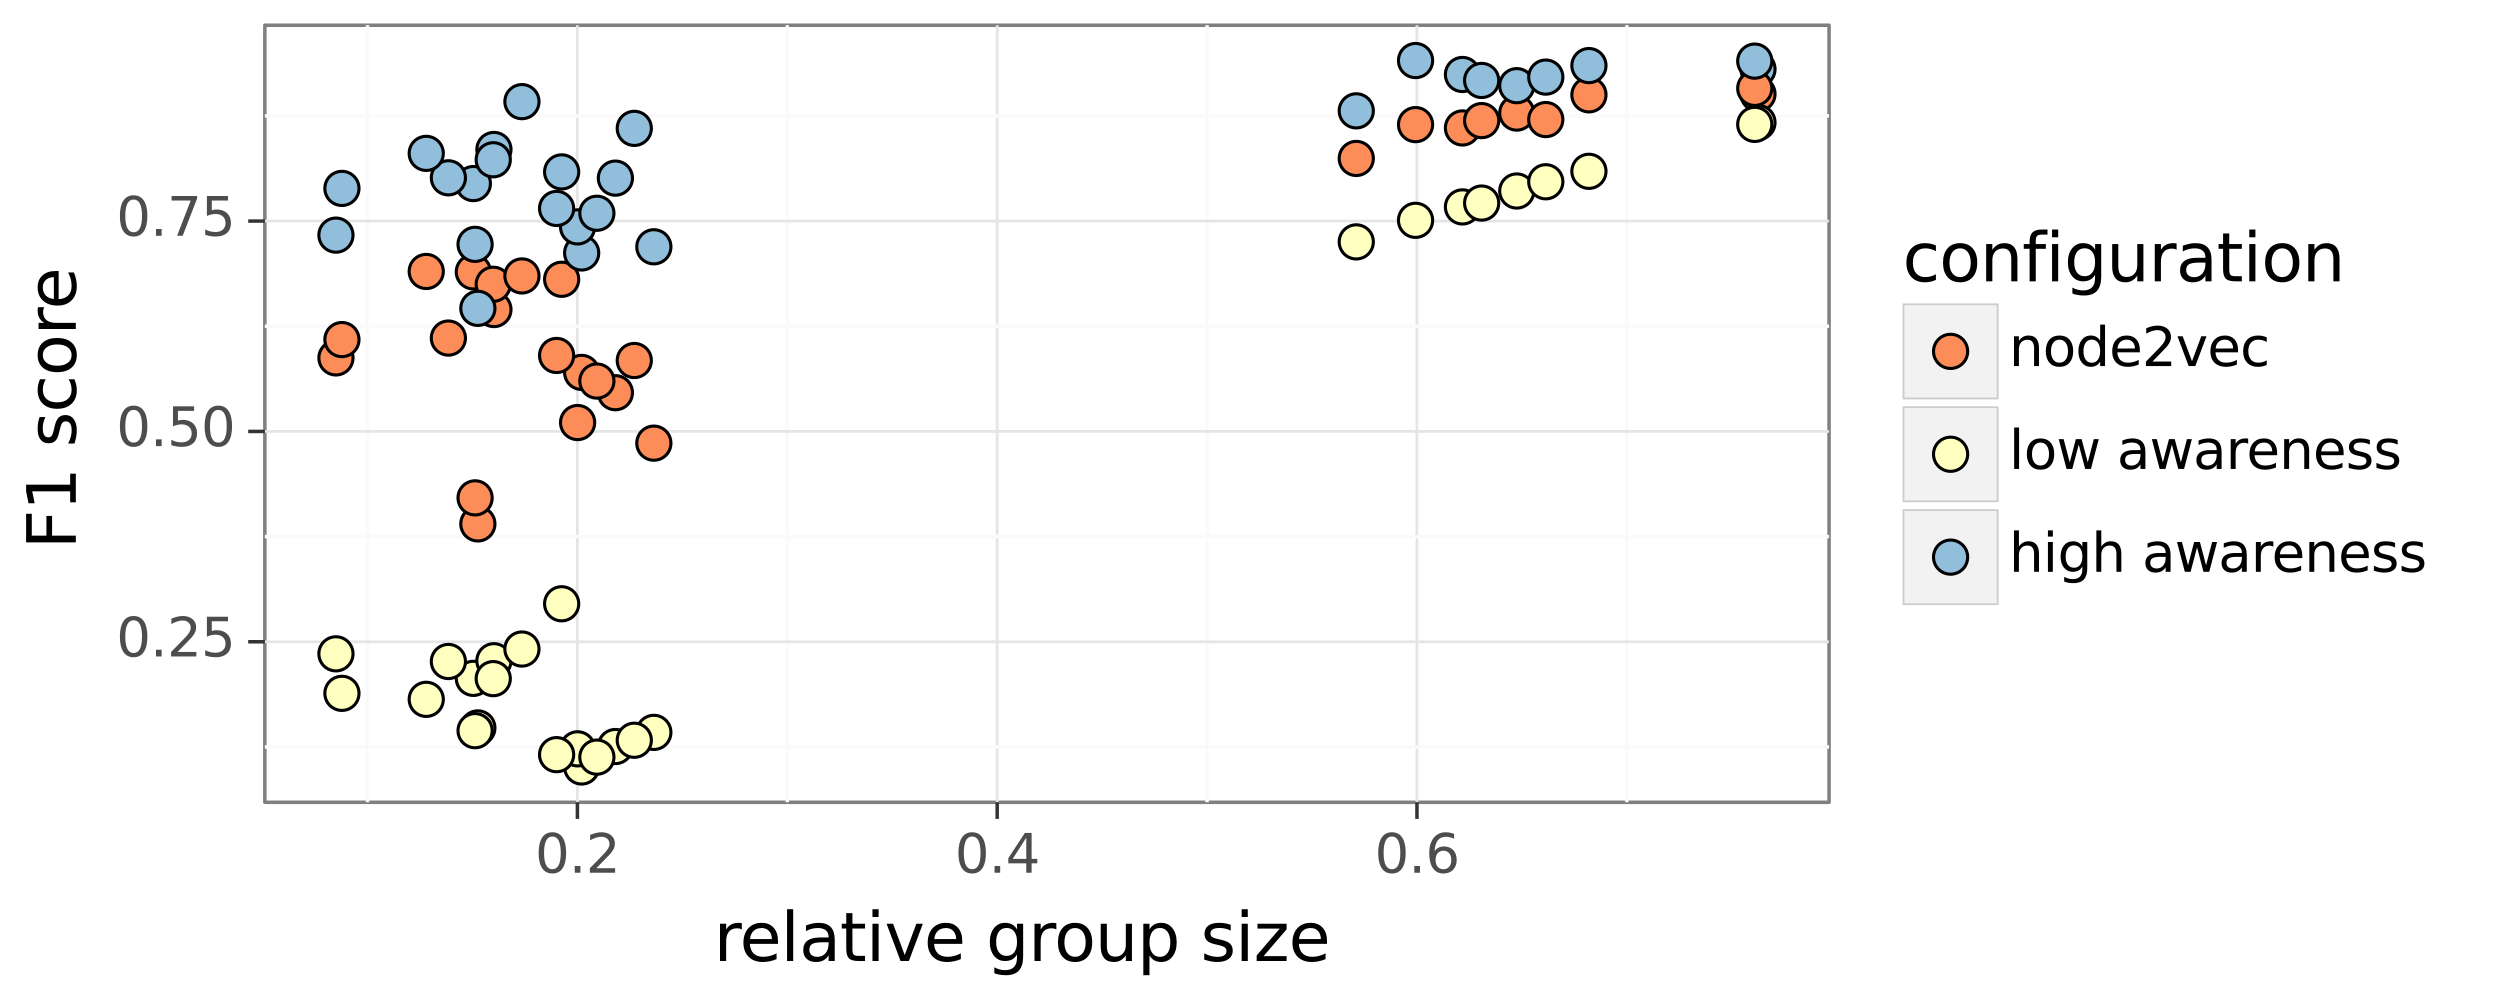 <?xml version="1.0" encoding="utf-8" standalone="no"?>
<!DOCTYPE svg PUBLIC "-//W3C//DTD SVG 1.1//EN"
  "http://www.w3.org/Graphics/SVG/1.1/DTD/svg11.dtd">
<svg xmlns:xlink="http://www.w3.org/1999/xlink" width="713.453pt" height="285.409pt" viewBox="0 0 713.453 285.409" xmlns="http://www.w3.org/2000/svg" version="1.1">
 <rect x="0" y="0" width="713.453" height="285.409" fill="#808080" stroke="none"/>
 <defs>
  <style type="text/css">*{stroke-linejoin: round; stroke-linecap: butt}</style>
 </defs>
 <g id="figure_1">
  <g id="patch_1">
   <path d="M 0 285.409 
L 713.453 285.409 
L 713.453 0 
L 0 0 
z
" style="fill: #ffffff; stroke: #ffffff; stroke-linejoin: miter"/>
  </g>
  <g id="axes_1">
   <g id="patch_2">
    <path d="M 75.582 228.96 
L 521.982 228.96 
L 521.982 7.2 
L 75.582 7.2 
z
" style="fill: #ffffff; stroke: #7f7f7f; stroke-linejoin: miter"/>
   </g>
   <g id="matplotlib.axis_1">
    <g id="xtick_1">
     <g id="line2d_1">
      <path d="M 164.78 228.96 
L 164.78 7.2 
" clip-path="url(#p994559a75b)" style="fill: none; stroke: #e5e5e5; stroke-width: 0.8"/>
     </g>
     <g id="line2d_2">
      <path d="M 164.78 228.96 
" style="fill: none; stroke: #000000; stroke-width: 1.5"/>
      <defs>
       <path id="me0007f48b3" d="M 0 0 
L 0 4.75 
" style="stroke: #333333"/>
      </defs>
      <g>
       <use xlink:href="#me0007f48b3" x="164.78" y="228.96" style="stroke: #333333"/>
      </g>
     </g>
     <g id="text_1">
      <!-- 0.2 -->
      <g style="fill: #4d4d4d" transform="translate(152.694 249.06) scale(0.152 -0.152)">
       <defs>
        <path id="DejaVuSans-30" d="M 2034 4250 
Q 1547 4250 1301 3770 
Q 1056 3291 1056 2328 
Q 1056 1369 1301 889 
Q 1547 409 2034 409 
Q 2525 409 2770 889 
Q 3016 1369 3016 2328 
Q 3016 3291 2770 3770 
Q 2525 4250 2034 4250 
z
M 2034 4750 
Q 2819 4750 3233 4129 
Q 3647 3509 3647 2328 
Q 3647 1150 3233 529 
Q 2819 -91 2034 -91 
Q 1250 -91 836 529 
Q 422 1150 422 2328 
Q 422 3509 836 4129 
Q 1250 4750 2034 4750 
z
" transform="scale(0.016)"/>
        <path id="DejaVuSans-2e" d="M 684 794 
L 1344 794 
L 1344 0 
L 684 0 
L 684 794 
z
" transform="scale(0.016)"/>
        <path id="DejaVuSans-32" d="M 1228 531 
L 3431 531 
L 3431 0 
L 469 0 
L 469 531 
Q 828 903 1448 1529 
Q 2069 2156 2228 2338 
Q 2531 2678 2651 2914 
Q 2772 3150 2772 3378 
Q 2772 3750 2511 3984 
Q 2250 4219 1831 4219 
Q 1534 4219 1204 4116 
Q 875 4013 500 3803 
L 500 4441 
Q 881 4594 1212 4672 
Q 1544 4750 1819 4750 
Q 2544 4750 2975 4387 
Q 3406 4025 3406 3419 
Q 3406 3131 3298 2873 
Q 3191 2616 2906 2266 
Q 2828 2175 2409 1742 
Q 1991 1309 1228 531 
z
" transform="scale(0.016)"/>
       </defs>
       <use xlink:href="#DejaVuSans-30"/>
       <use xlink:href="#DejaVuSans-2e" x="63.623"/>
       <use xlink:href="#DejaVuSans-32" x="95.41"/>
      </g>
     </g>
    </g>
    <g id="xtick_2">
     <g id="line2d_3">
      <path d="M 284.577 228.96 
L 284.577 7.2 
" clip-path="url(#p994559a75b)" style="fill: none; stroke: #e5e5e5; stroke-width: 0.8"/>
     </g>
     <g id="line2d_4">
      <path d="M 284.577 228.96 
" style="fill: none; stroke: #000000; stroke-width: 1.5"/>
      <g>
       <use xlink:href="#me0007f48b3" x="284.577" y="228.96" style="stroke: #333333"/>
      </g>
     </g>
     <g id="text_2">
      <!-- 0.4 -->
      <g style="fill: #4d4d4d" transform="translate(272.491 249.06) scale(0.152 -0.152)">
       <defs>
        <path id="DejaVuSans-34" d="M 2419 4116 
L 825 1625 
L 2419 1625 
L 2419 4116 
z
M 2253 4666 
L 3047 4666 
L 3047 1625 
L 3713 1625 
L 3713 1100 
L 3047 1100 
L 3047 0 
L 2419 0 
L 2419 1100 
L 313 1100 
L 313 1709 
L 2253 4666 
z
" transform="scale(0.016)"/>
       </defs>
       <use xlink:href="#DejaVuSans-30"/>
       <use xlink:href="#DejaVuSans-2e" x="63.623"/>
       <use xlink:href="#DejaVuSans-34" x="95.41"/>
      </g>
     </g>
    </g>
    <g id="xtick_3">
     <g id="line2d_5">
      <path d="M 404.374 228.96 
L 404.374 7.2 
" clip-path="url(#p994559a75b)" style="fill: none; stroke: #e5e5e5; stroke-width: 0.8"/>
     </g>
     <g id="line2d_6">
      <path d="M 404.374 228.96 
" style="fill: none; stroke: #000000; stroke-width: 1.5"/>
      <g>
       <use xlink:href="#me0007f48b3" x="404.374" y="228.96" style="stroke: #333333"/>
      </g>
     </g>
     <g id="text_3">
      <!-- 0.6 -->
      <g style="fill: #4d4d4d" transform="translate(392.288 249.06) scale(0.152 -0.152)">
       <defs>
        <path id="DejaVuSans-36" d="M 2113 2584 
Q 1688 2584 1439 2293 
Q 1191 2003 1191 1497 
Q 1191 994 1439 701 
Q 1688 409 2113 409 
Q 2538 409 2786 701 
Q 3034 994 3034 1497 
Q 3034 2003 2786 2293 
Q 2538 2584 2113 2584 
z
M 3366 4563 
L 3366 3988 
Q 3128 4100 2886 4159 
Q 2644 4219 2406 4219 
Q 1781 4219 1451 3797 
Q 1122 3375 1075 2522 
Q 1259 2794 1537 2939 
Q 1816 3084 2150 3084 
Q 2853 3084 3261 2657 
Q 3669 2231 3669 1497 
Q 3669 778 3244 343 
Q 2819 -91 2113 -91 
Q 1303 -91 875 529 
Q 447 1150 447 2328 
Q 447 3434 972 4092 
Q 1497 4750 2381 4750 
Q 2619 4750 2861 4703 
Q 3103 4656 3366 4563 
z
" transform="scale(0.016)"/>
       </defs>
       <use xlink:href="#DejaVuSans-30"/>
       <use xlink:href="#DejaVuSans-2e" x="63.623"/>
       <use xlink:href="#DejaVuSans-36" x="95.41"/>
      </g>
     </g>
    </g>
    <g id="xtick_4">
     <g id="line2d_7">
      <path d="M 104.882 228.96 
L 104.882 7.2 
" clip-path="url(#p994559a75b)" style="fill: none; stroke: #fafafa"/>
     </g>
    </g>
    <g id="xtick_5">
     <g id="line2d_8">
      <path d="M 224.679 228.96 
L 224.679 7.2 
" clip-path="url(#p994559a75b)" style="fill: none; stroke: #fafafa"/>
     </g>
    </g>
    <g id="xtick_6">
     <g id="line2d_9">
      <path d="M 344.476 228.96 
L 344.476 7.2 
" clip-path="url(#p994559a75b)" style="fill: none; stroke: #fafafa"/>
     </g>
    </g>
    <g id="xtick_7">
     <g id="line2d_10">
      <path d="M 464.273 228.96 
L 464.273 7.2 
" clip-path="url(#p994559a75b)" style="fill: none; stroke: #fafafa"/>
     </g>
    </g>
    <g id="text_4">
     <!-- relative group size -->
     <g transform="translate(203.707 274.258) scale(0.19 -0.19)">
      <defs>
       <path id="DejaVuSans-72" d="M 2631 2963 
Q 2534 3019 2420 3045 
Q 2306 3072 2169 3072 
Q 1681 3072 1420 2755 
Q 1159 2438 1159 1844 
L 1159 0 
L 581 0 
L 581 3500 
L 1159 3500 
L 1159 2956 
Q 1341 3275 1631 3429 
Q 1922 3584 2338 3584 
Q 2397 3584 2469 3576 
Q 2541 3569 2628 3553 
L 2631 2963 
z
" transform="scale(0.016)"/>
       <path id="DejaVuSans-65" d="M 3597 1894 
L 3597 1613 
L 953 1613 
Q 991 1019 1311 708 
Q 1631 397 2203 397 
Q 2534 397 2845 478 
Q 3156 559 3463 722 
L 3463 178 
Q 3153 47 2828 -22 
Q 2503 -91 2169 -91 
Q 1331 -91 842 396 
Q 353 884 353 1716 
Q 353 2575 817 3079 
Q 1281 3584 2069 3584 
Q 2775 3584 3186 3129 
Q 3597 2675 3597 1894 
z
M 3022 2063 
Q 3016 2534 2758 2815 
Q 2500 3097 2075 3097 
Q 1594 3097 1305 2825 
Q 1016 2553 972 2059 
L 3022 2063 
z
" transform="scale(0.016)"/>
       <path id="DejaVuSans-6c" d="M 603 4863 
L 1178 4863 
L 1178 0 
L 603 0 
L 603 4863 
z
" transform="scale(0.016)"/>
       <path id="DejaVuSans-61" d="M 2194 1759 
Q 1497 1759 1228 1600 
Q 959 1441 959 1056 
Q 959 750 1161 570 
Q 1363 391 1709 391 
Q 2188 391 2477 730 
Q 2766 1069 2766 1631 
L 2766 1759 
L 2194 1759 
z
M 3341 1997 
L 3341 0 
L 2766 0 
L 2766 531 
Q 2569 213 2275 61 
Q 1981 -91 1556 -91 
Q 1019 -91 701 211 
Q 384 513 384 1019 
Q 384 1609 779 1909 
Q 1175 2209 1959 2209 
L 2766 2209 
L 2766 2266 
Q 2766 2663 2505 2880 
Q 2244 3097 1772 3097 
Q 1472 3097 1187 3025 
Q 903 2953 641 2809 
L 641 3341 
Q 956 3463 1253 3523 
Q 1550 3584 1831 3584 
Q 2591 3584 2966 3190 
Q 3341 2797 3341 1997 
z
" transform="scale(0.016)"/>
       <path id="DejaVuSans-74" d="M 1172 4494 
L 1172 3500 
L 2356 3500 
L 2356 3053 
L 1172 3053 
L 1172 1153 
Q 1172 725 1289 603 
Q 1406 481 1766 481 
L 2356 481 
L 2356 0 
L 1766 0 
Q 1100 0 847 248 
Q 594 497 594 1153 
L 594 3053 
L 172 3053 
L 172 3500 
L 594 3500 
L 594 4494 
L 1172 4494 
z
" transform="scale(0.016)"/>
       <path id="DejaVuSans-69" d="M 603 3500 
L 1178 3500 
L 1178 0 
L 603 0 
L 603 3500 
z
M 603 4863 
L 1178 4863 
L 1178 4134 
L 603 4134 
L 603 4863 
z
" transform="scale(0.016)"/>
       <path id="DejaVuSans-76" d="M 191 3500 
L 800 3500 
L 1894 563 
L 2988 3500 
L 3597 3500 
L 2284 0 
L 1503 0 
L 191 3500 
z
" transform="scale(0.016)"/>
       <path id="DejaVuSans-20" transform="scale(0.016)"/>
       <path id="DejaVuSans-67" d="M 2906 1791 
Q 2906 2416 2648 2759 
Q 2391 3103 1925 3103 
Q 1463 3103 1205 2759 
Q 947 2416 947 1791 
Q 947 1169 1205 825 
Q 1463 481 1925 481 
Q 2391 481 2648 825 
Q 2906 1169 2906 1791 
z
M 3481 434 
Q 3481 -459 3084 -895 
Q 2688 -1331 1869 -1331 
Q 1566 -1331 1297 -1286 
Q 1028 -1241 775 -1147 
L 775 -588 
Q 1028 -725 1275 -790 
Q 1522 -856 1778 -856 
Q 2344 -856 2625 -561 
Q 2906 -266 2906 331 
L 2906 616 
Q 2728 306 2450 153 
Q 2172 0 1784 0 
Q 1141 0 747 490 
Q 353 981 353 1791 
Q 353 2603 747 3093 
Q 1141 3584 1784 3584 
Q 2172 3584 2450 3431 
Q 2728 3278 2906 2969 
L 2906 3500 
L 3481 3500 
L 3481 434 
z
" transform="scale(0.016)"/>
       <path id="DejaVuSans-6f" d="M 1959 3097 
Q 1497 3097 1228 2736 
Q 959 2375 959 1747 
Q 959 1119 1226 758 
Q 1494 397 1959 397 
Q 2419 397 2687 759 
Q 2956 1122 2956 1747 
Q 2956 2369 2687 2733 
Q 2419 3097 1959 3097 
z
M 1959 3584 
Q 2709 3584 3137 3096 
Q 3566 2609 3566 1747 
Q 3566 888 3137 398 
Q 2709 -91 1959 -91 
Q 1206 -91 779 398 
Q 353 888 353 1747 
Q 353 2609 779 3096 
Q 1206 3584 1959 3584 
z
" transform="scale(0.016)"/>
       <path id="DejaVuSans-75" d="M 544 1381 
L 544 3500 
L 1119 3500 
L 1119 1403 
Q 1119 906 1312 657 
Q 1506 409 1894 409 
Q 2359 409 2629 706 
Q 2900 1003 2900 1516 
L 2900 3500 
L 3475 3500 
L 3475 0 
L 2900 0 
L 2900 538 
Q 2691 219 2414 64 
Q 2138 -91 1772 -91 
Q 1169 -91 856 284 
Q 544 659 544 1381 
z
M 1991 3584 
L 1991 3584 
z
" transform="scale(0.016)"/>
       <path id="DejaVuSans-70" d="M 1159 525 
L 1159 -1331 
L 581 -1331 
L 581 3500 
L 1159 3500 
L 1159 2969 
Q 1341 3281 1617 3432 
Q 1894 3584 2278 3584 
Q 2916 3584 3314 3078 
Q 3713 2572 3713 1747 
Q 3713 922 3314 415 
Q 2916 -91 2278 -91 
Q 1894 -91 1617 61 
Q 1341 213 1159 525 
z
M 3116 1747 
Q 3116 2381 2855 2742 
Q 2594 3103 2138 3103 
Q 1681 3103 1420 2742 
Q 1159 2381 1159 1747 
Q 1159 1113 1420 752 
Q 1681 391 2138 391 
Q 2594 391 2855 752 
Q 3116 1113 3116 1747 
z
" transform="scale(0.016)"/>
       <path id="DejaVuSans-73" d="M 2834 3397 
L 2834 2853 
Q 2591 2978 2328 3040 
Q 2066 3103 1784 3103 
Q 1356 3103 1142 2972 
Q 928 2841 928 2578 
Q 928 2378 1081 2264 
Q 1234 2150 1697 2047 
L 1894 2003 
Q 2506 1872 2764 1633 
Q 3022 1394 3022 966 
Q 3022 478 2636 193 
Q 2250 -91 1575 -91 
Q 1294 -91 989 -36 
Q 684 19 347 128 
L 347 722 
Q 666 556 975 473 
Q 1284 391 1588 391 
Q 1994 391 2212 530 
Q 2431 669 2431 922 
Q 2431 1156 2273 1281 
Q 2116 1406 1581 1522 
L 1381 1569 
Q 847 1681 609 1914 
Q 372 2147 372 2553 
Q 372 3047 722 3315 
Q 1072 3584 1716 3584 
Q 2034 3584 2315 3537 
Q 2597 3491 2834 3397 
z
" transform="scale(0.016)"/>
       <path id="DejaVuSans-7a" d="M 353 3500 
L 3084 3500 
L 3084 2975 
L 922 459 
L 3084 459 
L 3084 0 
L 275 0 
L 275 525 
L 2438 3041 
L 353 3041 
L 353 3500 
z
" transform="scale(0.016)"/>
      </defs>
      <use xlink:href="#DejaVuSans-72"/>
      <use xlink:href="#DejaVuSans-65" x="38.863"/>
      <use xlink:href="#DejaVuSans-6c" x="100.387"/>
      <use xlink:href="#DejaVuSans-61" x="128.17"/>
      <use xlink:href="#DejaVuSans-74" x="189.449"/>
      <use xlink:href="#DejaVuSans-69" x="228.658"/>
      <use xlink:href="#DejaVuSans-76" x="256.441"/>
      <use xlink:href="#DejaVuSans-65" x="315.621"/>
      <use xlink:href="#DejaVuSans-20" x="377.145"/>
      <use xlink:href="#DejaVuSans-67" x="408.932"/>
      <use xlink:href="#DejaVuSans-72" x="472.408"/>
      <use xlink:href="#DejaVuSans-6f" x="511.271"/>
      <use xlink:href="#DejaVuSans-75" x="572.453"/>
      <use xlink:href="#DejaVuSans-70" x="635.832"/>
      <use xlink:href="#DejaVuSans-20" x="699.309"/>
      <use xlink:href="#DejaVuSans-73" x="731.096"/>
      <use xlink:href="#DejaVuSans-69" x="783.195"/>
      <use xlink:href="#DejaVuSans-7a" x="810.979"/>
      <use xlink:href="#DejaVuSans-65" x="863.469"/>
     </g>
    </g>
   </g>
   <g id="matplotlib.axis_2">
    <g id="ytick_1">
     <g id="line2d_11">
      <path d="M 75.582 183.151 
L 521.982 183.151 
" clip-path="url(#p994559a75b)" style="fill: none; stroke: #e5e5e5; stroke-width: 0.8"/>
     </g>
     <g id="line2d_12">
      <path d="M 75.582 183.151 
" style="fill: none; stroke: #000000; stroke-width: 1.5"/>
      <defs>
       <path id="m4bee3e0c67" d="M 0 0 
L -4.75 0 
" style="stroke: #333333"/>
      </defs>
      <g>
       <use xlink:href="#m4bee3e0c67" x="75.582" y="183.151" style="stroke: #333333"/>
      </g>
     </g>
     <g id="text_5">
      <!-- 0.25 -->
      <g style="fill: #4d4d4d" transform="translate(33.188 187.345) scale(0.152 -0.152)">
       <defs>
        <path id="DejaVuSans-35" d="M 691 4666 
L 3169 4666 
L 3169 4134 
L 1269 4134 
L 1269 2991 
Q 1406 3038 1543 3061 
Q 1681 3084 1819 3084 
Q 2600 3084 3056 2656 
Q 3513 2228 3513 1497 
Q 3513 744 3044 326 
Q 2575 -91 1722 -91 
Q 1428 -91 1123 -41 
Q 819 9 494 109 
L 494 744 
Q 775 591 1075 516 
Q 1375 441 1709 441 
Q 2250 441 2565 725 
Q 2881 1009 2881 1497 
Q 2881 1984 2565 2268 
Q 2250 2553 1709 2553 
Q 1456 2553 1204 2497 
Q 953 2441 691 2322 
L 691 4666 
z
" transform="scale(0.016)"/>
       </defs>
       <use xlink:href="#DejaVuSans-30"/>
       <use xlink:href="#DejaVuSans-2e" x="63.623"/>
       <use xlink:href="#DejaVuSans-32" x="95.41"/>
       <use xlink:href="#DejaVuSans-35" x="159.033"/>
      </g>
     </g>
    </g>
    <g id="ytick_2">
     <g id="line2d_13">
      <path d="M 75.582 123.119 
L 521.982 123.119 
" clip-path="url(#p994559a75b)" style="fill: none; stroke: #e5e5e5; stroke-width: 0.8"/>
     </g>
     <g id="line2d_14">
      <path d="M 75.582 123.119 
" style="fill: none; stroke: #000000; stroke-width: 1.5"/>
      <g>
       <use xlink:href="#m4bee3e0c67" x="75.582" y="123.119" style="stroke: #333333"/>
      </g>
     </g>
     <g id="text_6">
      <!-- 0.50 -->
      <g style="fill: #4d4d4d" transform="translate(33.188 127.314) scale(0.152 -0.152)">
       <use xlink:href="#DejaVuSans-30"/>
       <use xlink:href="#DejaVuSans-2e" x="63.623"/>
       <use xlink:href="#DejaVuSans-35" x="95.41"/>
       <use xlink:href="#DejaVuSans-30" x="159.033"/>
      </g>
     </g>
    </g>
    <g id="ytick_3">
     <g id="line2d_15">
      <path d="M 75.582 63.088 
L 521.982 63.088 
" clip-path="url(#p994559a75b)" style="fill: none; stroke: #e5e5e5; stroke-width: 0.8"/>
     </g>
     <g id="line2d_16">
      <path d="M 75.582 63.088 
" style="fill: none; stroke: #000000; stroke-width: 1.5"/>
      <g>
       <use xlink:href="#m4bee3e0c67" x="75.582" y="63.088" style="stroke: #333333"/>
      </g>
     </g>
     <g id="text_7">
      <!-- 0.75 -->
      <g style="fill: #4d4d4d" transform="translate(33.188 67.283) scale(0.152 -0.152)">
       <defs>
        <path id="DejaVuSans-37" d="M 525 4666 
L 3525 4666 
L 3525 4397 
L 1831 0 
L 1172 0 
L 2766 4134 
L 525 4134 
L 525 4666 
z
" transform="scale(0.016)"/>
       </defs>
       <use xlink:href="#DejaVuSans-30"/>
       <use xlink:href="#DejaVuSans-2e" x="63.623"/>
       <use xlink:href="#DejaVuSans-37" x="95.41"/>
       <use xlink:href="#DejaVuSans-35" x="159.033"/>
      </g>
     </g>
    </g>
    <g id="ytick_4">
     <g id="line2d_17">
      <path d="M 75.582 213.166 
L 521.982 213.166 
" clip-path="url(#p994559a75b)" style="fill: none; stroke: #fafafa"/>
     </g>
    </g>
    <g id="ytick_5">
     <g id="line2d_18">
      <path d="M 75.582 153.135 
L 521.982 153.135 
" clip-path="url(#p994559a75b)" style="fill: none; stroke: #fafafa"/>
     </g>
    </g>
    <g id="ytick_6">
     <g id="line2d_19">
      <path d="M 75.582 93.104 
L 521.982 93.104 
" clip-path="url(#p994559a75b)" style="fill: none; stroke: #fafafa"/>
     </g>
    </g>
    <g id="ytick_7">
     <g id="line2d_20">
      <path d="M 75.582 33.073 
L 521.982 33.073 
" clip-path="url(#p994559a75b)" style="fill: none; stroke: #fafafa"/>
     </g>
    </g>
    <g id="text_8">
     <!-- F1 score -->
     <g transform="translate(21.637 156.69) rotate(-90) scale(0.19 -0.19)">
      <defs>
       <path id="DejaVuSans-46" d="M 628 4666 
L 3309 4666 
L 3309 4134 
L 1259 4134 
L 1259 2759 
L 3109 2759 
L 3109 2228 
L 1259 2228 
L 1259 0 
L 628 0 
L 628 4666 
z
" transform="scale(0.016)"/>
       <path id="DejaVuSans-31" d="M 794 531 
L 1825 531 
L 1825 4091 
L 703 3866 
L 703 4441 
L 1819 4666 
L 2450 4666 
L 2450 531 
L 3481 531 
L 3481 0 
L 794 0 
L 794 531 
z
" transform="scale(0.016)"/>
       <path id="DejaVuSans-63" d="M 3122 3366 
L 3122 2828 
Q 2878 2963 2633 3030 
Q 2388 3097 2138 3097 
Q 1578 3097 1268 2742 
Q 959 2388 959 1747 
Q 959 1106 1268 751 
Q 1578 397 2138 397 
Q 2388 397 2633 464 
Q 2878 531 3122 666 
L 3122 134 
Q 2881 22 2623 -34 
Q 2366 -91 2075 -91 
Q 1284 -91 818 406 
Q 353 903 353 1747 
Q 353 2603 823 3093 
Q 1294 3584 2113 3584 
Q 2378 3584 2631 3529 
Q 2884 3475 3122 3366 
z
" transform="scale(0.016)"/>
      </defs>
      <use xlink:href="#DejaVuSans-46"/>
      <use xlink:href="#DejaVuSans-31" x="57.52"/>
      <use xlink:href="#DejaVuSans-20" x="121.143"/>
      <use xlink:href="#DejaVuSans-73" x="152.93"/>
      <use xlink:href="#DejaVuSans-63" x="205.029"/>
      <use xlink:href="#DejaVuSans-6f" x="260.01"/>
      <use xlink:href="#DejaVuSans-72" x="321.191"/>
      <use xlink:href="#DejaVuSans-65" x="360.055"/>
     </g>
    </g>
   </g>
   <g id="PathCollection_1">
    <path d="M 160.283 84.574 
C 161.576 84.574 162.816 84.061 163.73 83.147 
C 164.644 82.233 165.158 80.993 165.158 79.7 
C 165.158 78.407 164.644 77.167 163.73 76.253 
C 162.816 75.339 161.576 74.826 160.283 74.826 
C 158.991 74.826 157.751 75.339 156.837 76.253 
C 155.923 77.167 155.409 78.407 155.409 79.7 
C 155.409 80.993 155.923 82.233 156.837 83.147 
C 157.751 84.061 158.991 84.574 160.283 84.574 
z
" clip-path="url(#p994559a75b)" style="fill: #fc8d59; stroke: #000000; stroke-width: 0.886"/>
    <path d="M 160.283 177.181 
C 161.576 177.181 162.816 176.667 163.73 175.753 
C 164.644 174.839 165.158 173.599 165.158 172.306 
C 165.158 171.014 164.644 169.774 163.73 168.86 
C 162.816 167.946 161.576 167.432 160.283 167.432 
C 158.991 167.432 157.751 167.946 156.837 168.86 
C 155.923 169.774 155.409 171.014 155.409 172.306 
C 155.409 173.599 155.923 174.839 156.837 175.753 
C 157.751 176.667 158.991 177.181 160.283 177.181 
z
" clip-path="url(#p994559a75b)" style="fill: #ffffbf; stroke: #000000; stroke-width: 0.886"/>
    <path d="M 160.283 53.929 
C 161.576 53.929 162.816 53.416 163.73 52.502 
C 164.644 51.588 165.158 50.348 165.158 49.055 
C 165.158 47.763 164.644 46.523 163.73 45.609 
C 162.816 44.695 161.576 44.181 160.283 44.181 
C 158.991 44.181 157.751 44.695 156.837 45.609 
C 155.923 46.523 155.409 47.763 155.409 49.055 
C 155.409 50.348 155.923 51.588 156.837 52.502 
C 157.751 53.416 158.991 53.929 160.283 53.929 
z
" clip-path="url(#p994559a75b)" style="fill: #91bfdb; stroke: #000000; stroke-width: 0.886"/>
    <path d="M 186.596 131.342 
C 187.889 131.342 189.129 130.829 190.043 129.915 
C 190.957 129.001 191.471 127.761 191.471 126.468 
C 191.471 125.175 190.957 123.935 190.043 123.021 
C 189.129 122.107 187.889 121.594 186.596 121.594 
C 185.304 121.594 184.064 122.107 183.15 123.021 
C 182.236 123.935 181.722 125.175 181.722 126.468 
C 181.722 127.761 182.236 129.001 183.15 129.915 
C 184.064 130.829 185.304 131.342 186.596 131.342 
z
" clip-path="url(#p994559a75b)" style="fill: #fc8d59; stroke: #000000; stroke-width: 0.886"/>
    <path d="M 186.596 213.883 
C 187.889 213.883 189.129 213.37 190.043 212.456 
C 190.957 211.542 191.471 210.302 191.471 209.009 
C 191.471 207.716 190.957 206.477 190.043 205.562 
C 189.129 204.648 187.889 204.135 186.596 204.135 
C 185.304 204.135 184.064 204.648 183.15 205.562 
C 182.236 206.477 181.722 207.716 181.722 209.009 
C 181.722 210.302 182.236 211.542 183.15 212.456 
C 184.064 213.37 185.304 213.883 186.596 213.883 
z
" clip-path="url(#p994559a75b)" style="fill: #ffffbf; stroke: #000000; stroke-width: 0.886"/>
    <path d="M 186.596 75.303 
C 187.889 75.303 189.129 74.79 190.043 73.876 
C 190.957 72.961 191.471 71.722 191.471 70.429 
C 191.471 69.136 190.957 67.896 190.043 66.982 
C 189.129 66.068 187.889 65.555 186.596 65.555 
C 185.304 65.555 184.064 66.068 183.15 66.982 
C 182.236 67.896 181.722 69.136 181.722 70.429 
C 181.722 71.722 182.236 72.961 183.15 73.876 
C 184.064 74.79 185.304 75.303 186.596 75.303 
z
" clip-path="url(#p994559a75b)" style="fill: #91bfdb; stroke: #000000; stroke-width: 0.886"/>
    <path d="M 387.055 50.09 
C 388.348 50.09 389.588 49.577 390.502 48.663 
C 391.416 47.749 391.93 46.509 391.93 45.216 
C 391.93 43.924 391.416 42.684 390.502 41.77 
C 389.588 40.856 388.348 40.342 387.055 40.342 
C 385.763 40.342 384.523 40.856 383.609 41.77 
C 382.695 42.684 382.181 43.924 382.181 45.216 
C 382.181 46.509 382.695 47.749 383.609 48.663 
C 384.523 49.577 385.763 50.09 387.055 50.09 
z
" clip-path="url(#p994559a75b)" style="fill: #fc8d59; stroke: #000000; stroke-width: 0.886"/>
    <path d="M 387.055 73.905 
C 388.348 73.905 389.588 73.392 390.502 72.478 
C 391.416 71.564 391.93 70.324 391.93 69.031 
C 391.93 67.739 391.416 66.499 390.502 65.585 
C 389.588 64.671 388.348 64.157 387.055 64.157 
C 385.763 64.157 384.523 64.671 383.609 65.585 
C 382.695 66.499 382.181 67.739 382.181 69.031 
C 382.181 70.324 382.695 71.564 383.609 72.478 
C 384.523 73.392 385.763 73.905 387.055 73.905 
z
" clip-path="url(#p994559a75b)" style="fill: #ffffbf; stroke: #000000; stroke-width: 0.886"/>
    <path d="M 387.055 36.509 
C 388.348 36.509 389.588 35.996 390.502 35.082 
C 391.416 34.167 391.93 32.928 391.93 31.635 
C 391.93 30.342 391.416 29.102 390.502 28.188 
C 389.588 27.274 388.348 26.761 387.055 26.761 
C 385.763 26.761 384.523 27.274 383.609 28.188 
C 382.695 29.102 382.181 30.342 382.181 31.635 
C 382.181 32.928 382.695 34.167 383.609 35.082 
C 384.523 35.996 385.763 36.509 387.055 36.509 
z
" clip-path="url(#p994559a75b)" style="fill: #91bfdb; stroke: #000000; stroke-width: 0.886"/>
    <path d="M 135.083 82.469 
C 136.376 82.469 137.616 81.956 138.53 81.042 
C 139.444 80.128 139.957 78.888 139.957 77.595 
C 139.957 76.302 139.444 75.063 138.53 74.149 
C 137.616 73.234 136.376 72.721 135.083 72.721 
C 133.79 72.721 132.55 73.234 131.636 74.149 
C 130.722 75.063 130.209 76.302 130.209 77.595 
C 130.209 78.888 130.722 80.128 131.636 81.042 
C 132.55 81.956 133.79 82.469 135.083 82.469 
z
" clip-path="url(#p994559a75b)" style="fill: #fc8d59; stroke: #000000; stroke-width: 0.886"/>
    <path d="M 135.083 198.465 
C 136.376 198.465 137.616 197.951 138.53 197.037 
C 139.444 196.123 139.957 194.883 139.957 193.591 
C 139.957 192.298 139.444 191.058 138.53 190.144 
C 137.616 189.23 136.376 188.716 135.083 188.716 
C 133.79 188.716 132.55 189.23 131.636 190.144 
C 130.722 191.058 130.209 192.298 130.209 193.591 
C 130.209 194.883 130.722 196.123 131.636 197.037 
C 132.55 197.951 133.79 198.465 135.083 198.465 
z
" clip-path="url(#p994559a75b)" style="fill: #ffffbf; stroke: #000000; stroke-width: 0.886"/>
    <path d="M 135.083 57.263 
C 136.376 57.263 137.616 56.75 138.53 55.836 
C 139.444 54.922 139.957 53.682 139.957 52.389 
C 139.957 51.096 139.444 49.856 138.53 48.942 
C 137.616 48.028 136.376 47.515 135.083 47.515 
C 133.79 47.515 132.55 48.028 131.636 48.942 
C 130.722 49.856 130.209 51.096 130.209 52.389 
C 130.209 53.682 130.722 54.922 131.636 55.836 
C 132.55 56.75 133.79 57.263 135.083 57.263 
z
" clip-path="url(#p994559a75b)" style="fill: #91bfdb; stroke: #000000; stroke-width: 0.886"/>
    <path d="M 165.994 111.15 
C 167.287 111.15 168.527 110.637 169.441 109.723 
C 170.355 108.809 170.868 107.569 170.868 106.276 
C 170.868 104.983 170.355 103.743 169.441 102.829 
C 168.527 101.915 167.287 101.402 165.994 101.402 
C 164.701 101.402 163.461 101.915 162.547 102.829 
C 161.633 103.743 161.12 104.983 161.12 106.276 
C 161.12 107.569 161.633 108.809 162.547 109.723 
C 163.461 110.637 164.701 111.15 165.994 111.15 
z
" clip-path="url(#p994559a75b)" style="fill: #fc8d59; stroke: #000000; stroke-width: 0.886"/>
    <path d="M 165.994 223.754 
C 167.287 223.754 168.527 223.241 169.441 222.327 
C 170.355 221.413 170.868 220.173 170.868 218.88 
C 170.868 217.587 170.355 216.347 169.441 215.433 
C 168.527 214.519 167.287 214.006 165.994 214.006 
C 164.701 214.006 163.461 214.519 162.547 215.433 
C 161.633 216.347 161.12 217.587 161.12 218.88 
C 161.12 220.173 161.633 221.413 162.547 222.327 
C 163.461 223.241 164.701 223.754 165.994 223.754 
z
" clip-path="url(#p994559a75b)" style="fill: #ffffbf; stroke: #000000; stroke-width: 0.886"/>
    <path d="M 165.994 77.068 
C 167.287 77.068 168.527 76.555 169.441 75.641 
C 170.355 74.727 170.868 73.487 170.868 72.194 
C 170.868 70.901 170.355 69.662 169.441 68.747 
C 168.527 67.833 167.287 67.32 165.994 67.32 
C 164.701 67.32 163.461 67.833 162.547 68.747 
C 161.633 69.662 161.12 70.901 161.12 72.194 
C 161.12 73.487 161.633 74.727 162.547 75.641 
C 163.461 76.555 164.701 77.068 165.994 77.068 
z
" clip-path="url(#p994559a75b)" style="fill: #91bfdb; stroke: #000000; stroke-width: 0.886"/>
    <path d="M 432.858 37.139 
C 434.151 37.139 435.391 36.626 436.305 35.712 
C 437.219 34.798 437.732 33.558 437.732 32.265 
C 437.732 30.972 437.219 29.732 436.305 28.818 
C 435.391 27.904 434.151 27.391 432.858 27.391 
C 431.566 27.391 430.326 27.904 429.412 28.818 
C 428.498 29.732 427.984 30.972 427.984 32.265 
C 427.984 33.558 428.498 34.798 429.412 35.712 
C 430.326 36.626 431.566 37.139 432.858 37.139 
z
" clip-path="url(#p994559a75b)" style="fill: #fc8d59; stroke: #000000; stroke-width: 0.886"/>
    <path d="M 432.858 59.384 
C 434.151 59.384 435.391 58.87 436.305 57.956 
C 437.219 57.042 437.732 55.802 437.732 54.509 
C 437.732 53.217 437.219 51.977 436.305 51.063 
C 435.391 50.149 434.151 49.635 432.858 49.635 
C 431.566 49.635 430.326 50.149 429.412 51.063 
C 428.498 51.977 427.984 53.217 427.984 54.509 
C 427.984 55.802 428.498 57.042 429.412 57.956 
C 430.326 58.87 431.566 59.384 432.858 59.384 
z
" clip-path="url(#p994559a75b)" style="fill: #ffffbf; stroke: #000000; stroke-width: 0.886"/>
    <path d="M 432.858 29.322 
C 434.151 29.322 435.391 28.808 436.305 27.894 
C 437.219 26.98 437.732 25.74 437.732 24.447 
C 437.732 23.155 437.219 21.915 436.305 21.001 
C 435.391 20.087 434.151 19.573 432.858 19.573 
C 431.566 19.573 430.326 20.087 429.412 21.001 
C 428.498 21.915 427.984 23.155 427.984 24.447 
C 427.984 25.74 428.498 26.98 429.412 27.894 
C 430.326 28.808 431.566 29.322 432.858 29.322 
z
" clip-path="url(#p994559a75b)" style="fill: #91bfdb; stroke: #000000; stroke-width: 0.886"/>
    <path d="M 140.958 93.207 
C 142.25 93.207 143.49 92.693 144.404 91.779 
C 145.318 90.865 145.832 89.625 145.832 88.333 
C 145.832 87.04 145.318 85.8 144.404 84.886 
C 143.49 83.972 142.25 83.458 140.958 83.458 
C 139.665 83.458 138.425 83.972 137.511 84.886 
C 136.597 85.8 136.083 87.04 136.083 88.333 
C 136.083 89.625 136.597 90.865 137.511 91.779 
C 138.425 92.693 139.665 93.207 140.958 93.207 
z
" clip-path="url(#p994559a75b)" style="fill: #fc8d59; stroke: #000000; stroke-width: 0.886"/>
    <path d="M 140.958 193.44 
C 142.25 193.44 143.49 192.926 144.404 192.012 
C 145.318 191.098 145.832 189.858 145.832 188.565 
C 145.832 187.273 145.318 186.033 144.404 185.119 
C 143.49 184.205 142.25 183.691 140.958 183.691 
C 139.665 183.691 138.425 184.205 137.511 185.119 
C 136.597 186.033 136.083 187.273 136.083 188.565 
C 136.083 189.858 136.597 191.098 137.511 192.012 
C 138.425 192.926 139.665 193.44 140.958 193.44 
z
" clip-path="url(#p994559a75b)" style="fill: #ffffbf; stroke: #000000; stroke-width: 0.886"/>
    <path d="M 140.958 47.529 
C 142.25 47.529 143.49 47.016 144.404 46.102 
C 145.318 45.188 145.832 43.948 145.832 42.655 
C 145.832 41.362 145.318 40.122 144.404 39.208 
C 143.49 38.294 142.25 37.781 140.958 37.781 
C 139.665 37.781 138.425 38.294 137.511 39.208 
C 136.597 40.122 136.083 41.362 136.083 42.655 
C 136.083 43.948 136.597 45.188 137.511 46.102 
C 138.425 47.016 139.665 47.529 140.958 47.529 
z
" clip-path="url(#p994559a75b)" style="fill: #91bfdb; stroke: #000000; stroke-width: 0.886"/>
    <path d="M 175.619 116.942 
C 176.912 116.942 178.151 116.429 179.066 115.515 
C 179.98 114.601 180.493 113.361 180.493 112.068 
C 180.493 110.775 179.98 109.536 179.066 108.621 
C 178.151 107.707 176.912 107.194 175.619 107.194 
C 174.326 107.194 173.086 107.707 172.172 108.621 
C 171.258 109.536 170.745 110.775 170.745 112.068 
C 170.745 113.361 171.258 114.601 172.172 115.515 
C 173.086 116.429 174.326 116.942 175.619 116.942 
z
" clip-path="url(#p994559a75b)" style="fill: #fc8d59; stroke: #000000; stroke-width: 0.886"/>
    <path d="M 175.619 217.922 
C 176.912 217.922 178.151 217.408 179.066 216.494 
C 179.98 215.58 180.493 214.34 180.493 213.048 
C 180.493 211.755 179.98 210.515 179.066 209.601 
C 178.151 208.687 176.912 208.173 175.619 208.173 
C 174.326 208.173 173.086 208.687 172.172 209.601 
C 171.258 210.515 170.745 211.755 170.745 213.048 
C 170.745 214.34 171.258 215.58 172.172 216.494 
C 173.086 217.408 174.326 217.922 175.619 217.922 
z
" clip-path="url(#p994559a75b)" style="fill: #ffffbf; stroke: #000000; stroke-width: 0.886"/>
    <path d="M 175.619 55.71 
C 176.912 55.71 178.151 55.196 179.066 54.282 
C 179.98 53.368 180.493 52.128 180.493 50.836 
C 180.493 49.543 179.98 48.303 179.066 47.389 
C 178.151 46.475 176.912 45.961 175.619 45.961 
C 174.326 45.961 173.086 46.475 172.172 47.389 
C 171.258 48.303 170.745 49.543 170.745 50.836 
C 170.745 52.128 171.258 53.368 172.172 54.282 
C 173.086 55.196 174.326 55.71 175.619 55.71 
z
" clip-path="url(#p994559a75b)" style="fill: #91bfdb; stroke: #000000; stroke-width: 0.886"/>
    <path d="M 417.359 41.389 
C 418.651 41.389 419.891 40.876 420.805 39.962 
C 421.719 39.048 422.233 37.808 422.233 36.515 
C 422.233 35.222 421.719 33.983 420.805 33.068 
C 419.891 32.154 418.651 31.641 417.359 31.641 
C 416.066 31.641 414.826 32.154 413.912 33.068 
C 412.998 33.983 412.485 35.222 412.485 36.515 
C 412.485 37.808 412.998 39.048 413.912 39.962 
C 414.826 40.876 416.066 41.389 417.359 41.389 
z
" clip-path="url(#p994559a75b)" style="fill: #fc8d59; stroke: #000000; stroke-width: 0.886"/>
    <path d="M 417.359 63.923 
C 418.651 63.923 419.891 63.409 420.805 62.495 
C 421.719 61.581 422.233 60.341 422.233 59.049 
C 422.233 57.756 421.719 56.516 420.805 55.602 
C 419.891 54.688 418.651 54.175 417.359 54.175 
C 416.066 54.175 414.826 54.688 413.912 55.602 
C 412.998 56.516 412.485 57.756 412.485 59.049 
C 412.485 60.341 412.998 61.581 413.912 62.495 
C 414.826 63.409 416.066 63.923 417.359 63.923 
z
" clip-path="url(#p994559a75b)" style="fill: #ffffbf; stroke: #000000; stroke-width: 0.886"/>
    <path d="M 417.359 26.133 
C 418.651 26.133 419.891 25.62 420.805 24.706 
C 421.719 23.791 422.233 22.552 422.233 21.259 
C 422.233 19.966 421.719 18.726 420.805 17.812 
C 419.891 16.898 418.651 16.385 417.359 16.385 
C 416.066 16.385 414.826 16.898 413.912 17.812 
C 412.998 18.726 412.485 19.966 412.485 21.259 
C 412.485 22.552 412.998 23.791 413.912 24.706 
C 414.826 25.62 416.066 26.133 417.359 26.133 
z
" clip-path="url(#p994559a75b)" style="fill: #91bfdb; stroke: #000000; stroke-width: 0.886"/>
    <path d="M 127.96 101.35 
C 129.252 101.35 130.492 100.837 131.406 99.923 
C 132.32 99.009 132.834 97.769 132.834 96.476 
C 132.834 95.184 132.32 93.944 131.406 93.03 
C 130.492 92.116 129.252 91.602 127.96 91.602 
C 126.667 91.602 125.427 92.116 124.513 93.03 
C 123.599 93.944 123.085 95.184 123.085 96.476 
C 123.085 97.769 123.599 99.009 124.513 99.923 
C 125.427 100.837 126.667 101.35 127.96 101.35 
z
" clip-path="url(#p994559a75b)" style="fill: #fc8d59; stroke: #000000; stroke-width: 0.886"/>
    <path d="M 127.96 193.653 
C 129.252 193.653 130.492 193.139 131.406 192.225 
C 132.32 191.311 132.834 190.071 132.834 188.779 
C 132.834 187.486 132.32 186.246 131.406 185.332 
C 130.492 184.418 129.252 183.905 127.96 183.905 
C 126.667 183.905 125.427 184.418 124.513 185.332 
C 123.599 186.246 123.085 187.486 123.085 188.779 
C 123.085 190.071 123.599 191.311 124.513 192.225 
C 125.427 193.139 126.667 193.653 127.96 193.653 
z
" clip-path="url(#p994559a75b)" style="fill: #ffffbf; stroke: #000000; stroke-width: 0.886"/>
    <path d="M 127.96 55.62 
C 129.252 55.62 130.492 55.106 131.406 54.192 
C 132.32 53.278 132.834 52.038 132.834 50.745 
C 132.834 49.453 132.32 48.213 131.406 47.299 
C 130.492 46.385 129.252 45.871 127.96 45.871 
C 126.667 45.871 125.427 46.385 124.513 47.299 
C 123.599 48.213 123.085 49.453 123.085 50.745 
C 123.085 52.038 123.599 53.278 124.513 54.192 
C 125.427 55.106 126.667 55.62 127.96 55.62 
z
" clip-path="url(#p994559a75b)" style="fill: #91bfdb; stroke: #000000; stroke-width: 0.886"/>
    <path d="M 164.837 125.462 
C 166.13 125.462 167.37 124.948 168.284 124.034 
C 169.198 123.12 169.712 121.88 169.712 120.588 
C 169.712 119.295 169.198 118.055 168.284 117.141 
C 167.37 116.227 166.13 115.713 164.837 115.713 
C 163.545 115.713 162.305 116.227 161.391 117.141 
C 160.477 118.055 159.963 119.295 159.963 120.588 
C 159.963 121.88 160.477 123.12 161.391 124.034 
C 162.305 124.948 163.545 125.462 164.837 125.462 
z
" clip-path="url(#p994559a75b)" style="fill: #fc8d59; stroke: #000000; stroke-width: 0.886"/>
    <path d="M 164.837 218.58 
C 166.13 218.58 167.37 218.066 168.284 217.152 
C 169.198 216.238 169.712 214.998 169.712 213.706 
C 169.712 212.413 169.198 211.173 168.284 210.259 
C 167.37 209.345 166.13 208.831 164.837 208.831 
C 163.545 208.831 162.305 209.345 161.391 210.259 
C 160.477 211.173 159.963 212.413 159.963 213.706 
C 159.963 214.998 160.477 216.238 161.391 217.152 
C 162.305 218.066 163.545 218.58 164.837 218.58 
z
" clip-path="url(#p994559a75b)" style="fill: #ffffbf; stroke: #000000; stroke-width: 0.886"/>
    <path d="M 164.837 69.628 
C 166.13 69.628 167.37 69.114 168.284 68.2 
C 169.198 67.286 169.712 66.046 169.712 64.753 
C 169.712 63.461 169.198 62.221 168.284 61.307 
C 167.37 60.393 166.13 59.879 164.837 59.879 
C 163.545 59.879 162.305 60.393 161.391 61.307 
C 160.477 62.221 159.963 63.461 159.963 64.753 
C 159.963 66.046 160.477 67.286 161.391 68.2 
C 162.305 69.114 163.545 69.628 164.837 69.628 
z
" clip-path="url(#p994559a75b)" style="fill: #91bfdb; stroke: #000000; stroke-width: 0.886"/>
    <path d="M 441.138 38.997 
C 442.431 38.997 443.671 38.483 444.585 37.569 
C 445.499 36.655 446.012 35.415 446.012 34.123 
C 446.012 32.83 445.499 31.59 444.585 30.676 
C 443.671 29.762 442.431 29.248 441.138 29.248 
C 439.845 29.248 438.605 29.762 437.691 30.676 
C 436.777 31.59 436.264 32.83 436.264 34.123 
C 436.264 35.415 436.777 36.655 437.691 37.569 
C 438.605 38.483 439.845 38.997 441.138 38.997 
z
" clip-path="url(#p994559a75b)" style="fill: #fc8d59; stroke: #000000; stroke-width: 0.886"/>
    <path d="M 441.138 56.749 
C 442.431 56.749 443.671 56.236 444.585 55.321 
C 445.499 54.407 446.012 53.168 446.012 51.875 
C 446.012 50.582 445.499 49.342 444.585 48.428 
C 443.671 47.514 442.431 47.001 441.138 47.001 
C 439.845 47.001 438.605 47.514 437.691 48.428 
C 436.777 49.342 436.264 50.582 436.264 51.875 
C 436.264 53.168 436.777 54.407 437.691 55.321 
C 438.605 56.236 439.845 56.749 441.138 56.749 
z
" clip-path="url(#p994559a75b)" style="fill: #ffffbf; stroke: #000000; stroke-width: 0.886"/>
    <path d="M 441.138 26.876 
C 442.431 26.876 443.671 26.362 444.585 25.448 
C 445.499 24.534 446.012 23.294 446.012 22.002 
C 446.012 20.709 445.499 19.469 444.585 18.555 
C 443.671 17.641 442.431 17.127 441.138 17.127 
C 439.845 17.127 438.605 17.641 437.691 18.555 
C 436.777 19.469 436.264 20.709 436.264 22.002 
C 436.264 23.294 436.777 24.534 437.691 25.448 
C 438.605 26.362 439.845 26.876 441.138 26.876 
z
" clip-path="url(#p994559a75b)" style="fill: #91bfdb; stroke: #000000; stroke-width: 0.886"/>
    <path d="M 140.762 85.997 
C 142.055 85.997 143.295 85.483 144.209 84.569 
C 145.123 83.655 145.637 82.415 145.637 81.123 
C 145.637 79.83 145.123 78.59 144.209 77.676 
C 143.295 76.762 142.055 76.249 140.762 76.249 
C 139.47 76.249 138.23 76.762 137.316 77.676 
C 136.402 78.59 135.888 79.83 135.888 81.123 
C 135.888 82.415 136.402 83.655 137.316 84.569 
C 138.23 85.483 139.47 85.997 140.762 85.997 
z
" clip-path="url(#p994559a75b)" style="fill: #fc8d59; stroke: #000000; stroke-width: 0.886"/>
    <path d="M 140.762 198.545 
C 142.055 198.545 143.295 198.032 144.209 197.118 
C 145.123 196.204 145.637 194.964 145.637 193.671 
C 145.637 192.378 145.123 191.138 144.209 190.224 
C 143.295 189.31 142.055 188.797 140.762 188.797 
C 139.47 188.797 138.23 189.31 137.316 190.224 
C 136.402 191.138 135.888 192.378 135.888 193.671 
C 135.888 194.964 136.402 196.204 137.316 197.118 
C 138.23 198.032 139.47 198.545 140.762 198.545 
z
" clip-path="url(#p994559a75b)" style="fill: #ffffbf; stroke: #000000; stroke-width: 0.886"/>
    <path d="M 140.762 50.47 
C 142.055 50.47 143.295 49.957 144.209 49.043 
C 145.123 48.129 145.637 46.889 145.637 45.596 
C 145.637 44.303 145.123 43.063 144.209 42.149 
C 143.295 41.235 142.055 40.722 140.762 40.722 
C 139.47 40.722 138.23 41.235 137.316 42.149 
C 136.402 43.063 135.888 44.303 135.888 45.596 
C 135.888 46.889 136.402 48.129 137.316 49.043 
C 138.23 49.957 139.47 50.47 140.762 50.47 
z
" clip-path="url(#p994559a75b)" style="fill: #91bfdb; stroke: #000000; stroke-width: 0.886"/>
    <path d="M 170.337 113.621 
C 171.63 113.621 172.87 113.107 173.784 112.193 
C 174.698 111.279 175.211 110.039 175.211 108.747 
C 175.211 107.454 174.698 106.214 173.784 105.3 
C 172.87 104.386 171.63 103.872 170.337 103.872 
C 169.045 103.872 167.805 104.386 166.891 105.3 
C 165.977 106.214 165.463 107.454 165.463 108.747 
C 165.463 110.039 165.977 111.279 166.891 112.193 
C 167.805 113.107 169.045 113.621 170.337 113.621 
z
" clip-path="url(#p994559a75b)" style="fill: #fc8d59; stroke: #000000; stroke-width: 0.886"/>
    <path d="M 170.337 220.945 
C 171.63 220.945 172.87 220.432 173.784 219.518 
C 174.698 218.604 175.211 217.364 175.211 216.071 
C 175.211 214.778 174.698 213.538 173.784 212.624 
C 172.87 211.71 171.63 211.197 170.337 211.197 
C 169.045 211.197 167.805 211.71 166.891 212.624 
C 165.977 213.538 165.463 214.778 165.463 216.071 
C 165.463 217.364 165.977 218.604 166.891 219.518 
C 167.805 220.432 169.045 220.945 170.337 220.945 
z
" clip-path="url(#p994559a75b)" style="fill: #ffffbf; stroke: #000000; stroke-width: 0.886"/>
    <path d="M 170.337 65.735 
C 171.63 65.735 172.87 65.221 173.784 64.307 
C 174.698 63.393 175.211 62.153 175.211 60.86 
C 175.211 59.568 174.698 58.328 173.784 57.414 
C 172.87 56.5 171.63 55.986 170.337 55.986 
C 169.045 55.986 167.805 56.5 166.891 57.414 
C 165.977 58.328 165.463 59.568 165.463 60.86 
C 165.463 62.153 165.977 63.393 166.891 64.307 
C 167.805 65.221 169.045 65.735 170.337 65.735 
z
" clip-path="url(#p994559a75b)" style="fill: #91bfdb; stroke: #000000; stroke-width: 0.886"/>
    <path d="M 422.836 39.29 
C 424.128 39.29 425.368 38.776 426.282 37.862 
C 427.196 36.948 427.71 35.708 427.71 34.416 
C 427.71 33.123 427.196 31.883 426.282 30.969 
C 425.368 30.055 424.128 29.542 422.836 29.542 
C 421.543 29.542 420.303 30.055 419.389 30.969 
C 418.475 31.883 417.961 33.123 417.961 34.416 
C 417.961 35.708 418.475 36.948 419.389 37.862 
C 420.303 38.776 421.543 39.29 422.836 39.29 
z
" clip-path="url(#p994559a75b)" style="fill: #fc8d59; stroke: #000000; stroke-width: 0.886"/>
    <path d="M 422.836 62.823 
C 424.128 62.823 425.368 62.309 426.282 61.395 
C 427.196 60.481 427.71 59.241 427.71 57.948 
C 427.71 56.656 427.196 55.416 426.282 54.502 
C 425.368 53.588 424.128 53.074 422.836 53.074 
C 421.543 53.074 420.303 53.588 419.389 54.502 
C 418.475 55.416 417.961 56.656 417.961 57.948 
C 417.961 59.241 418.475 60.481 419.389 61.395 
C 420.303 62.309 421.543 62.823 422.836 62.823 
z
" clip-path="url(#p994559a75b)" style="fill: #ffffbf; stroke: #000000; stroke-width: 0.886"/>
    <path d="M 422.836 27.834 
C 424.128 27.834 425.368 27.32 426.282 26.406 
C 427.196 25.492 427.71 24.252 427.71 22.959 
C 427.71 21.667 427.196 20.427 426.282 19.513 
C 425.368 18.599 424.128 18.085 422.836 18.085 
C 421.543 18.085 420.303 18.599 419.389 19.513 
C 418.475 20.427 417.961 21.667 417.961 22.959 
C 417.961 24.252 418.475 25.492 419.389 26.406 
C 420.303 27.32 421.543 27.834 422.836 27.834 
z
" clip-path="url(#p994559a75b)" style="fill: #91bfdb; stroke: #000000; stroke-width: 0.886"/>
    <path d="M 148.951 83.622 
C 150.244 83.622 151.484 83.109 152.398 82.195 
C 153.312 81.281 153.826 80.041 153.826 78.748 
C 153.826 77.455 153.312 76.216 152.398 75.302 
C 151.484 74.387 150.244 73.874 148.951 73.874 
C 147.659 73.874 146.419 74.387 145.505 75.302 
C 144.591 76.216 144.077 77.455 144.077 78.748 
C 144.077 80.041 144.591 81.281 145.505 82.195 
C 146.419 83.109 147.659 83.622 148.951 83.622 
z
" clip-path="url(#p994559a75b)" style="fill: #fc8d59; stroke: #000000; stroke-width: 0.886"/>
    <path d="M 148.951 190.097 
C 150.244 190.097 151.484 189.583 152.398 188.669 
C 153.312 187.755 153.826 186.515 153.826 185.222 
C 153.826 183.93 153.312 182.69 152.398 181.776 
C 151.484 180.862 150.244 180.348 148.951 180.348 
C 147.659 180.348 146.419 180.862 145.505 181.776 
C 144.591 182.69 144.077 183.93 144.077 185.222 
C 144.077 186.515 144.591 187.755 145.505 188.669 
C 146.419 189.583 147.659 190.097 148.951 190.097 
z
" clip-path="url(#p994559a75b)" style="fill: #ffffbf; stroke: #000000; stroke-width: 0.886"/>
    <path d="M 148.951 33.881 
C 150.244 33.881 151.484 33.368 152.398 32.454 
C 153.312 31.539 153.826 30.3 153.826 29.007 
C 153.826 27.714 153.312 26.474 152.398 25.56 
C 151.484 24.646 150.244 24.133 148.951 24.133 
C 147.659 24.133 146.419 24.646 145.505 25.56 
C 144.591 26.474 144.077 27.714 144.077 29.007 
C 144.077 30.3 144.591 31.539 145.505 32.454 
C 146.419 33.368 147.659 33.881 148.951 33.881 
z
" clip-path="url(#p994559a75b)" style="fill: #91bfdb; stroke: #000000; stroke-width: 0.886"/>
    <path d="M 181.012 107.758 
C 182.305 107.758 183.545 107.244 184.459 106.33 
C 185.373 105.416 185.887 104.176 185.887 102.883 
C 185.887 101.591 185.373 100.351 184.459 99.437 
C 183.545 98.523 182.305 98.009 181.012 98.009 
C 179.72 98.009 178.48 98.523 177.566 99.437 
C 176.652 100.351 176.138 101.591 176.138 102.883 
C 176.138 104.176 176.652 105.416 177.566 106.33 
C 178.48 107.244 179.72 107.758 181.012 107.758 
z
" clip-path="url(#p994559a75b)" style="fill: #fc8d59; stroke: #000000; stroke-width: 0.886"/>
    <path d="M 181.012 216.129 
C 182.305 216.129 183.545 215.615 184.459 214.701 
C 185.373 213.787 185.887 212.547 185.887 211.255 
C 185.887 209.962 185.373 208.722 184.459 207.808 
C 183.545 206.894 182.305 206.38 181.012 206.38 
C 179.72 206.38 178.48 206.894 177.566 207.808 
C 176.652 208.722 176.138 209.962 176.138 211.255 
C 176.138 212.547 176.652 213.787 177.566 214.701 
C 178.48 215.615 179.72 216.129 181.012 216.129 
z
" clip-path="url(#p994559a75b)" style="fill: #ffffbf; stroke: #000000; stroke-width: 0.886"/>
    <path d="M 181.012 41.509 
C 182.305 41.509 183.545 40.995 184.459 40.081 
C 185.373 39.167 185.887 37.927 185.887 36.634 
C 185.887 35.342 185.373 34.102 184.459 33.188 
C 183.545 32.274 182.305 31.76 181.012 31.76 
C 179.72 31.76 178.48 32.274 177.566 33.188 
C 176.652 34.102 176.138 35.342 176.138 36.634 
C 176.138 37.927 176.652 39.167 177.566 40.081 
C 178.48 40.995 179.72 41.509 181.012 41.509 
z
" clip-path="url(#p994559a75b)" style="fill: #91bfdb; stroke: #000000; stroke-width: 0.886"/>
    <path d="M 403.971 40.44 
C 405.264 40.44 406.504 39.927 407.418 39.013 
C 408.332 38.099 408.846 36.859 408.846 35.566 
C 408.846 34.273 408.332 33.034 407.418 32.12 
C 406.504 31.205 405.264 30.692 403.971 30.692 
C 402.679 30.692 401.439 31.205 400.525 32.12 
C 399.611 33.034 399.097 34.273 399.097 35.566 
C 399.097 36.859 399.611 38.099 400.525 39.013 
C 401.439 39.927 402.679 40.44 403.971 40.44 
z
" clip-path="url(#p994559a75b)" style="fill: #fc8d59; stroke: #000000; stroke-width: 0.886"/>
    <path d="M 403.971 67.751 
C 405.264 67.751 406.504 67.237 407.418 66.323 
C 408.332 65.409 408.846 64.169 408.846 62.877 
C 408.846 61.584 408.332 60.344 407.418 59.43 
C 406.504 58.516 405.264 58.002 403.971 58.002 
C 402.679 58.002 401.439 58.516 400.525 59.43 
C 399.611 60.344 399.097 61.584 399.097 62.877 
C 399.097 64.169 399.611 65.409 400.525 66.323 
C 401.439 67.237 402.679 67.751 403.971 67.751 
z
" clip-path="url(#p994559a75b)" style="fill: #ffffbf; stroke: #000000; stroke-width: 0.886"/>
    <path d="M 403.971 22.154 
C 405.264 22.154 406.504 21.641 407.418 20.727 
C 408.332 19.813 408.846 18.573 408.846 17.28 
C 408.846 15.987 408.332 14.747 407.418 13.833 
C 406.504 12.919 405.264 12.406 403.971 12.406 
C 402.679 12.406 401.439 12.919 400.525 13.833 
C 399.611 14.747 399.097 15.987 399.097 17.28 
C 399.097 18.573 399.611 19.813 400.525 20.727 
C 401.439 21.641 402.679 22.154 403.971 22.154 
z
" clip-path="url(#p994559a75b)" style="fill: #91bfdb; stroke: #000000; stroke-width: 0.886"/>
    <path d="M 95.873 107.013 
C 97.166 107.013 98.406 106.499 99.32 105.585 
C 100.234 104.671 100.747 103.431 100.747 102.139 
C 100.747 100.846 100.234 99.606 99.32 98.692 
C 98.406 97.778 97.166 97.264 95.873 97.264 
C 94.58 97.264 93.341 97.778 92.426 98.692 
C 91.512 99.606 90.999 100.846 90.999 102.139 
C 90.999 103.431 91.512 104.671 92.426 105.585 
C 93.341 106.499 94.58 107.013 95.873 107.013 
z
" clip-path="url(#p994559a75b)" style="fill: #fc8d59; stroke: #000000; stroke-width: 0.886"/>
    <path d="M 95.873 191.465 
C 97.166 191.465 98.406 190.951 99.32 190.037 
C 100.234 189.123 100.747 187.883 100.747 186.591 
C 100.747 185.298 100.234 184.058 99.32 183.144 
C 98.406 182.23 97.166 181.716 95.873 181.716 
C 94.58 181.716 93.341 182.23 92.426 183.144 
C 91.512 184.058 90.999 185.298 90.999 186.591 
C 90.999 187.883 91.512 189.123 92.426 190.037 
C 93.341 190.951 94.58 191.465 95.873 191.465 
z
" clip-path="url(#p994559a75b)" style="fill: #ffffbf; stroke: #000000; stroke-width: 0.886"/>
    <path d="M 95.873 71.974 
C 97.166 71.974 98.406 71.461 99.32 70.547 
C 100.234 69.633 100.747 68.393 100.747 67.1 
C 100.747 65.807 100.234 64.567 99.32 63.653 
C 98.406 62.739 97.166 62.226 95.873 62.226 
C 94.58 62.226 93.341 62.739 92.426 63.653 
C 91.512 64.567 90.999 65.807 90.999 67.1 
C 90.999 68.393 91.512 69.633 92.426 70.547 
C 93.341 71.461 94.58 71.974 95.873 71.974 
z
" clip-path="url(#p994559a75b)" style="fill: #91bfdb; stroke: #000000; stroke-width: 0.886"/>
    <path d="M 136.371 154.391 
C 137.664 154.391 138.903 153.878 139.817 152.963 
C 140.732 152.049 141.245 150.81 141.245 149.517 
C 141.245 148.224 140.732 146.984 139.817 146.07 
C 138.903 145.156 137.664 144.643 136.371 144.643 
C 135.078 144.643 133.838 145.156 132.924 146.07 
C 132.01 146.984 131.497 148.224 131.497 149.517 
C 131.497 150.81 132.01 152.049 132.924 152.963 
C 133.838 153.878 135.078 154.391 136.371 154.391 
z
" clip-path="url(#p994559a75b)" style="fill: #fc8d59; stroke: #000000; stroke-width: 0.886"/>
    <path d="M 136.371 212.607 
C 137.664 212.607 138.903 212.093 139.817 211.179 
C 140.732 210.265 141.245 209.025 141.245 207.733 
C 141.245 206.44 140.732 205.2 139.817 204.286 
C 138.903 203.372 137.664 202.858 136.371 202.858 
C 135.078 202.858 133.838 203.372 132.924 204.286 
C 132.01 205.2 131.497 206.44 131.497 207.733 
C 131.497 209.025 132.01 210.265 132.924 211.179 
C 133.838 212.093 135.078 212.607 136.371 212.607 
z
" clip-path="url(#p994559a75b)" style="fill: #ffffbf; stroke: #000000; stroke-width: 0.886"/>
    <path d="M 136.371 92.871 
C 137.664 92.871 138.903 92.357 139.817 91.443 
C 140.732 90.529 141.245 89.289 141.245 87.996 
C 141.245 86.704 140.732 85.464 139.817 84.55 
C 138.903 83.636 137.664 83.122 136.371 83.122 
C 135.078 83.122 133.838 83.636 132.924 84.55 
C 132.01 85.464 131.497 86.704 131.497 87.996 
C 131.497 89.289 132.01 90.529 132.924 91.443 
C 133.838 92.357 135.078 92.871 136.371 92.871 
z
" clip-path="url(#p994559a75b)" style="fill: #91bfdb; stroke: #000000; stroke-width: 0.886"/>
    <path d="M 501.691 31.698 
C 502.984 31.698 504.224 31.185 505.138 30.271 
C 506.052 29.356 506.566 28.117 506.566 26.824 
C 506.566 25.531 506.052 24.291 505.138 23.377 
C 504.224 22.463 502.984 21.95 501.691 21.95 
C 500.399 21.95 499.159 22.463 498.245 23.377 
C 497.331 24.291 496.817 25.531 496.817 26.824 
C 496.817 28.117 497.331 29.356 498.245 30.271 
C 499.159 31.185 500.399 31.698 501.691 31.698 
z
" clip-path="url(#p994559a75b)" style="fill: #fc8d59; stroke: #000000; stroke-width: 0.886"/>
    <path d="M 501.691 39.843 
C 502.984 39.843 504.224 39.329 505.138 38.415 
C 506.052 37.501 506.566 36.261 506.566 34.969 
C 506.566 33.676 506.052 32.436 505.138 31.522 
C 504.224 30.608 502.984 30.094 501.691 30.094 
C 500.399 30.094 499.159 30.608 498.245 31.522 
C 497.331 32.436 496.817 33.676 496.817 34.969 
C 496.817 36.261 497.331 37.501 498.245 38.415 
C 499.159 39.329 500.399 39.843 501.691 39.843 
z
" clip-path="url(#p994559a75b)" style="fill: #ffffbf; stroke: #000000; stroke-width: 0.886"/>
    <path d="M 501.691 24.608 
C 502.984 24.608 504.224 24.094 505.138 23.18 
C 506.052 22.266 506.566 21.026 506.566 19.734 
C 506.566 18.441 506.052 17.201 505.138 16.287 
C 504.224 15.373 502.984 14.859 501.691 14.859 
C 500.399 14.859 499.159 15.373 498.245 16.287 
C 497.331 17.201 496.817 18.441 496.817 19.734 
C 496.817 21.026 497.331 22.266 498.245 23.18 
C 499.159 24.094 500.399 24.608 501.691 24.608 
z
" clip-path="url(#p994559a75b)" style="fill: #91bfdb; stroke: #000000; stroke-width: 0.886"/>
    <path d="M 121.641 82.346 
C 122.934 82.346 124.174 81.833 125.088 80.919 
C 126.002 80.005 126.516 78.765 126.516 77.472 
C 126.516 76.179 126.002 74.94 125.088 74.025 
C 124.174 73.111 122.934 72.598 121.641 72.598 
C 120.349 72.598 119.109 73.111 118.195 74.025 
C 117.281 74.94 116.767 76.179 116.767 77.472 
C 116.767 78.765 117.281 80.005 118.195 80.919 
C 119.109 81.833 120.349 82.346 121.641 82.346 
z
" clip-path="url(#p994559a75b)" style="fill: #fc8d59; stroke: #000000; stroke-width: 0.886"/>
    <path d="M 121.641 204.45 
C 122.934 204.45 124.174 203.936 125.088 203.022 
C 126.002 202.108 126.516 200.868 126.516 199.576 
C 126.516 198.283 126.002 197.043 125.088 196.129 
C 124.174 195.215 122.934 194.701 121.641 194.701 
C 120.349 194.701 119.109 195.215 118.195 196.129 
C 117.281 197.043 116.767 198.283 116.767 199.576 
C 116.767 200.868 117.281 202.108 118.195 203.022 
C 119.109 203.936 120.349 204.45 121.641 204.45 
z
" clip-path="url(#p994559a75b)" style="fill: #ffffbf; stroke: #000000; stroke-width: 0.886"/>
    <path d="M 121.641 48.644 
C 122.934 48.644 124.174 48.13 125.088 47.216 
C 126.002 46.302 126.516 45.062 126.516 43.769 
C 126.516 42.477 126.002 41.237 125.088 40.323 
C 124.174 39.409 122.934 38.895 121.641 38.895 
C 120.349 38.895 119.109 39.409 118.195 40.323 
C 117.281 41.237 116.767 42.477 116.767 43.769 
C 116.767 45.062 117.281 46.302 118.195 47.216 
C 119.109 48.13 120.349 48.644 121.641 48.644 
z
" clip-path="url(#p994559a75b)" style="fill: #91bfdb; stroke: #000000; stroke-width: 0.886"/>
    <path d="M 158.844 106.318 
C 160.137 106.318 161.377 105.805 162.291 104.891 
C 163.205 103.977 163.718 102.737 163.718 101.444 
C 163.718 100.151 163.205 98.912 162.291 97.998 
C 161.377 97.083 160.137 96.57 158.844 96.57 
C 157.551 96.57 156.311 97.083 155.397 97.998 
C 154.483 98.912 153.97 100.151 153.97 101.444 
C 153.97 102.737 154.483 103.977 155.397 104.891 
C 156.311 105.805 157.551 106.318 158.844 106.318 
z
" clip-path="url(#p994559a75b)" style="fill: #fc8d59; stroke: #000000; stroke-width: 0.886"/>
    <path d="M 158.844 220.242 
C 160.137 220.242 161.377 219.728 162.291 218.814 
C 163.205 217.9 163.718 216.66 163.718 215.368 
C 163.718 214.075 163.205 212.835 162.291 211.921 
C 161.377 211.007 160.137 210.493 158.844 210.493 
C 157.551 210.493 156.311 211.007 155.397 211.921 
C 154.483 212.835 153.97 214.075 153.97 215.368 
C 153.97 216.66 154.483 217.9 155.397 218.814 
C 156.311 219.728 157.551 220.242 158.844 220.242 
z
" clip-path="url(#p994559a75b)" style="fill: #ffffbf; stroke: #000000; stroke-width: 0.886"/>
    <path d="M 158.844 64.361 
C 160.137 64.361 161.377 63.848 162.291 62.934 
C 163.205 62.02 163.718 60.78 163.718 59.487 
C 163.718 58.195 163.205 56.955 162.291 56.041 
C 161.377 55.127 160.137 54.613 158.844 54.613 
C 157.551 54.613 156.311 55.127 155.397 56.041 
C 154.483 56.955 153.97 58.195 153.97 59.487 
C 153.97 60.78 154.483 62.02 155.397 62.934 
C 156.311 63.848 157.551 64.361 158.844 64.361 
z
" clip-path="url(#p994559a75b)" style="fill: #91bfdb; stroke: #000000; stroke-width: 0.886"/>
    <path d="M 453.45 31.936 
C 454.743 31.936 455.983 31.422 456.897 30.508 
C 457.811 29.594 458.324 28.354 458.324 27.062 
C 458.324 25.769 457.811 24.529 456.897 23.615 
C 455.983 22.701 454.743 22.187 453.45 22.187 
C 452.157 22.187 450.917 22.701 450.003 23.615 
C 449.089 24.529 448.576 25.769 448.576 27.062 
C 448.576 28.354 449.089 29.594 450.003 30.508 
C 450.917 31.422 452.157 31.936 453.45 31.936 
z
" clip-path="url(#p994559a75b)" style="fill: #fc8d59; stroke: #000000; stroke-width: 0.886"/>
    <path d="M 453.45 53.764 
C 454.743 53.764 455.983 53.25 456.897 52.336 
C 457.811 51.422 458.324 50.182 458.324 48.89 
C 458.324 47.597 457.811 46.357 456.897 45.443 
C 455.983 44.529 454.743 44.016 453.45 44.016 
C 452.157 44.016 450.917 44.529 450.003 45.443 
C 449.089 46.357 448.576 47.597 448.576 48.89 
C 448.576 50.182 449.089 51.422 450.003 52.336 
C 450.917 53.25 452.157 53.764 453.45 53.764 
z
" clip-path="url(#p994559a75b)" style="fill: #ffffbf; stroke: #000000; stroke-width: 0.886"/>
    <path d="M 453.45 23.592 
C 454.743 23.592 455.983 23.078 456.897 22.164 
C 457.811 21.25 458.324 20.01 458.324 18.717 
C 458.324 17.425 457.811 16.185 456.897 15.271 
C 455.983 14.357 454.743 13.843 453.45 13.843 
C 452.157 13.843 450.917 14.357 450.003 15.271 
C 449.089 16.185 448.576 17.425 448.576 18.717 
C 448.576 20.01 449.089 21.25 450.003 22.164 
C 450.917 23.078 452.157 23.592 453.45 23.592 
z
" clip-path="url(#p994559a75b)" style="fill: #91bfdb; stroke: #000000; stroke-width: 0.886"/>
    <path d="M 97.578 101.782 
C 98.871 101.782 100.111 101.269 101.025 100.355 
C 101.939 99.441 102.452 98.201 102.452 96.908 
C 102.452 95.615 101.939 94.376 101.025 93.461 
C 100.111 92.547 98.871 92.034 97.578 92.034 
C 96.285 92.034 95.046 92.547 94.131 93.461 
C 93.217 94.376 92.704 95.615 92.704 96.908 
C 92.704 98.201 93.217 99.441 94.131 100.355 
C 95.046 101.269 96.285 101.782 97.578 101.782 
z
" clip-path="url(#p994559a75b)" style="fill: #fc8d59; stroke: #000000; stroke-width: 0.886"/>
    <path d="M 97.578 202.741 
C 98.871 202.741 100.111 202.228 101.025 201.314 
C 101.939 200.4 102.452 199.16 102.452 197.867 
C 102.452 196.574 101.939 195.335 101.025 194.42 
C 100.111 193.506 98.871 192.993 97.578 192.993 
C 96.285 192.993 95.046 193.506 94.131 194.42 
C 93.217 195.335 92.704 196.574 92.704 197.867 
C 92.704 199.16 93.217 200.4 94.131 201.314 
C 95.046 202.228 96.285 202.741 97.578 202.741 
z
" clip-path="url(#p994559a75b)" style="fill: #ffffbf; stroke: #000000; stroke-width: 0.886"/>
    <path d="M 97.578 58.64 
C 98.871 58.64 100.111 58.127 101.025 57.212 
C 101.939 56.298 102.452 55.059 102.452 53.766 
C 102.452 52.473 101.939 51.233 101.025 50.319 
C 100.111 49.405 98.871 48.892 97.578 48.892 
C 96.285 48.892 95.046 49.405 94.131 50.319 
C 93.217 51.233 92.704 52.473 92.704 53.766 
C 92.704 55.059 93.217 56.298 94.131 57.212 
C 95.046 58.127 96.285 58.64 97.578 58.64 
z
" clip-path="url(#p994559a75b)" style="fill: #91bfdb; stroke: #000000; stroke-width: 0.886"/>
    <path d="M 135.583 146.957 
C 136.875 146.957 138.115 146.444 139.029 145.53 
C 139.943 144.615 140.457 143.376 140.457 142.083 
C 140.457 140.79 139.943 139.55 139.029 138.636 
C 138.115 137.722 136.875 137.209 135.583 137.209 
C 134.29 137.209 133.05 137.722 132.136 138.636 
C 131.222 139.55 130.708 140.79 130.708 142.083 
C 130.708 143.376 131.222 144.615 132.136 145.53 
C 133.05 146.444 134.29 146.957 135.583 146.957 
z
" clip-path="url(#p994559a75b)" style="fill: #fc8d59; stroke: #000000; stroke-width: 0.886"/>
    <path d="M 135.583 213.397 
C 136.875 213.397 138.115 212.884 139.029 211.97 
C 139.943 211.056 140.457 209.816 140.457 208.523 
C 140.457 207.231 139.943 205.991 139.029 205.077 
C 138.115 204.163 136.875 203.649 135.583 203.649 
C 134.29 203.649 133.05 204.163 132.136 205.077 
C 131.222 205.991 130.708 207.231 130.708 208.523 
C 130.708 209.816 131.222 211.056 132.136 211.97 
C 133.05 212.884 134.29 213.397 135.583 213.397 
z
" clip-path="url(#p994559a75b)" style="fill: #ffffbf; stroke: #000000; stroke-width: 0.886"/>
    <path d="M 135.583 74.604 
C 136.875 74.604 138.115 74.09 139.029 73.176 
C 139.943 72.262 140.457 71.022 140.457 69.73 
C 140.457 68.437 139.943 67.197 139.029 66.283 
C 138.115 65.369 136.875 64.855 135.583 64.855 
C 134.29 64.855 133.05 65.369 132.136 66.283 
C 131.222 67.197 130.708 68.437 130.708 69.73 
C 130.708 71.022 131.222 72.262 132.136 73.176 
C 133.05 74.09 134.29 74.604 135.583 74.604 
z
" clip-path="url(#p994559a75b)" style="fill: #91bfdb; stroke: #000000; stroke-width: 0.886"/>
    <path d="M 500.775 30.086 
C 502.067 30.086 503.307 29.573 504.221 28.659 
C 505.135 27.745 505.649 26.505 505.649 25.212 
C 505.649 23.919 505.135 22.679 504.221 21.765 
C 503.307 20.851 502.067 20.338 500.775 20.338 
C 499.482 20.338 498.242 20.851 497.328 21.765 
C 496.414 22.679 495.9 23.919 495.9 25.212 
C 495.9 26.505 496.414 27.745 497.328 28.659 
C 498.242 29.573 499.482 30.086 500.775 30.086 
z
" clip-path="url(#p994559a75b)" style="fill: #fc8d59; stroke: #000000; stroke-width: 0.886"/>
    <path d="M 500.775 40.376 
C 502.067 40.376 503.307 39.862 504.221 38.948 
C 505.135 38.034 505.649 36.794 505.649 35.501 
C 505.649 34.209 505.135 32.969 504.221 32.055 
C 503.307 31.141 502.067 30.627 500.775 30.627 
C 499.482 30.627 498.242 31.141 497.328 32.055 
C 496.414 32.969 495.9 34.209 495.9 35.501 
C 495.9 36.794 496.414 38.034 497.328 38.948 
C 498.242 39.862 499.482 40.376 500.775 40.376 
z
" clip-path="url(#p994559a75b)" style="fill: #ffffbf; stroke: #000000; stroke-width: 0.886"/>
    <path d="M 500.775 22.318 
C 502.067 22.318 503.307 21.804 504.221 20.89 
C 505.135 19.976 505.649 18.736 505.649 17.443 
C 505.649 16.151 505.135 14.911 504.221 13.997 
C 503.307 13.083 502.067 12.569 500.775 12.569 
C 499.482 12.569 498.242 13.083 497.328 13.997 
C 496.414 14.911 495.9 16.151 495.9 17.443 
C 495.9 18.736 496.414 19.976 497.328 20.89 
C 498.242 21.804 499.482 22.318 500.775 22.318 
z
" clip-path="url(#p994559a75b)" style="fill: #91bfdb; stroke: #000000; stroke-width: 0.886"/>
   </g>
   <g id="patch_3">
    <path d="M 529.182 186.474 
L 706.253 186.474 
L 706.253 46.806 
L 529.182 46.806 
z
" style="fill: #ffffff"/>
   </g>
   <g id="text_9">
    <!-- configuration -->
    <g transform="translate(542.982 80.286) scale(0.19 -0.19)">
     <defs>
      <path id="DejaVuSans-6e" d="M 3513 2113 
L 3513 0 
L 2938 0 
L 2938 2094 
Q 2938 2591 2744 2837 
Q 2550 3084 2163 3084 
Q 1697 3084 1428 2787 
Q 1159 2491 1159 1978 
L 1159 0 
L 581 0 
L 581 3500 
L 1159 3500 
L 1159 2956 
Q 1366 3272 1645 3428 
Q 1925 3584 2291 3584 
Q 2894 3584 3203 3211 
Q 3513 2838 3513 2113 
z
" transform="scale(0.016)"/>
      <path id="DejaVuSans-66" d="M 2375 4863 
L 2375 4384 
L 1825 4384 
Q 1516 4384 1395 4259 
Q 1275 4134 1275 3809 
L 1275 3500 
L 2222 3500 
L 2222 3053 
L 1275 3053 
L 1275 0 
L 697 0 
L 697 3053 
L 147 3053 
L 147 3500 
L 697 3500 
L 697 3744 
Q 697 4328 969 4595 
Q 1241 4863 1831 4863 
L 2375 4863 
z
" transform="scale(0.016)"/>
     </defs>
     <use xlink:href="#DejaVuSans-63"/>
     <use xlink:href="#DejaVuSans-6f" x="54.98"/>
     <use xlink:href="#DejaVuSans-6e" x="116.162"/>
     <use xlink:href="#DejaVuSans-66" x="179.541"/>
     <use xlink:href="#DejaVuSans-69" x="214.746"/>
     <use xlink:href="#DejaVuSans-67" x="242.529"/>
     <use xlink:href="#DejaVuSans-75" x="306.006"/>
     <use xlink:href="#DejaVuSans-72" x="369.385"/>
     <use xlink:href="#DejaVuSans-61" x="410.498"/>
     <use xlink:href="#DejaVuSans-74" x="471.777"/>
     <use xlink:href="#DejaVuSans-69" x="510.986"/>
     <use xlink:href="#DejaVuSans-6f" x="538.77"/>
     <use xlink:href="#DejaVuSans-6e" x="599.951"/>
    </g>
   </g>
   <g id="patch_4">
    <path d="M 542.982 113.954 
L 570.342 113.954 
L 570.342 86.594 
L 542.982 86.594 
z
" clip-path="url(#pc2543e47e6)" style="fill: #f2f2f2; stroke: #cccccc; stroke-linejoin: miter"/>
   </g>
   <g id="line2d_21">
    <path d="M 556.662 100.274 
" clip-path="url(#pc2543e47e6)" style="fill: none; stroke: #1f77b4; stroke-width: 1.5; stroke-linecap: square"/>
    <defs>
     <path id="m861ef19019" d="M 0 4.874 
C 1.293 4.874 2.533 4.361 3.447 3.447 
C 4.361 2.533 4.874 1.293 4.874 0 
C 4.874 -1.293 4.361 -2.533 3.447 -3.447 
C 2.533 -4.361 1.293 -4.874 0 -4.874 
C -1.293 -4.874 -2.533 -4.361 -3.447 -3.447 
C -4.361 -2.533 -4.874 -1.293 -4.874 0 
C -4.874 1.293 -4.361 2.533 -3.447 3.447 
C -2.533 4.361 -1.293 4.874 0 4.874 
z
" style="stroke: #000000; stroke-width: 0.886"/>
    </defs>
    <g clip-path="url(#pc2543e47e6)">
     <use xlink:href="#m861ef19019" x="556.662" y="100.274" style="fill: #fc8d59; stroke: #000000; stroke-width: 0.886"/>
    </g>
   </g>
   <g id="text_10">
    <!-- node2vec -->
    <g transform="translate(573.342 104.468) scale(0.152 -0.152)">
     <defs>
      <path id="DejaVuSans-64" d="M 2906 2969 
L 2906 4863 
L 3481 4863 
L 3481 0 
L 2906 0 
L 2906 525 
Q 2725 213 2448 61 
Q 2172 -91 1784 -91 
Q 1150 -91 751 415 
Q 353 922 353 1747 
Q 353 2572 751 3078 
Q 1150 3584 1784 3584 
Q 2172 3584 2448 3432 
Q 2725 3281 2906 2969 
z
M 947 1747 
Q 947 1113 1208 752 
Q 1469 391 1925 391 
Q 2381 391 2643 752 
Q 2906 1113 2906 1747 
Q 2906 2381 2643 2742 
Q 2381 3103 1925 3103 
Q 1469 3103 1208 2742 
Q 947 2381 947 1747 
z
" transform="scale(0.016)"/>
     </defs>
     <use xlink:href="#DejaVuSans-6e"/>
     <use xlink:href="#DejaVuSans-6f" x="63.379"/>
     <use xlink:href="#DejaVuSans-64" x="124.561"/>
     <use xlink:href="#DejaVuSans-65" x="188.037"/>
     <use xlink:href="#DejaVuSans-32" x="249.561"/>
     <use xlink:href="#DejaVuSans-76" x="313.184"/>
     <use xlink:href="#DejaVuSans-65" x="372.363"/>
     <use xlink:href="#DejaVuSans-63" x="433.887"/>
    </g>
   </g>
   <g id="patch_5">
    <path d="M 542.982 143.314 
L 570.342 143.314 
L 570.342 115.954 
L 542.982 115.954 
z
" clip-path="url(#p81c843e854)" style="fill: #f2f2f2; stroke: #cccccc; stroke-linejoin: miter"/>
   </g>
   <g id="line2d_22">
    <path d="M 556.662 129.634 
" clip-path="url(#p81c843e854)" style="fill: none; stroke: #1f77b4; stroke-width: 1.5; stroke-linecap: square"/>
    <defs>
     <path id="md4a4c70752" d="M 0 4.874 
C 1.293 4.874 2.533 4.361 3.447 3.447 
C 4.361 2.533 4.874 1.293 4.874 0 
C 4.874 -1.293 4.361 -2.533 3.447 -3.447 
C 2.533 -4.361 1.293 -4.874 0 -4.874 
C -1.293 -4.874 -2.533 -4.361 -3.447 -3.447 
C -4.361 -2.533 -4.874 -1.293 -4.874 0 
C -4.874 1.293 -4.361 2.533 -3.447 3.447 
C -2.533 4.361 -1.293 4.874 0 4.874 
z
" style="stroke: #000000; stroke-width: 0.886"/>
    </defs>
    <g clip-path="url(#p81c843e854)">
     <use xlink:href="#md4a4c70752" x="556.662" y="129.634" style="fill: #ffffbf; stroke: #000000; stroke-width: 0.886"/>
    </g>
   </g>
   <g id="text_11">
    <!-- low awareness -->
    <g transform="translate(573.342 133.828) scale(0.152 -0.152)">
     <defs>
      <path id="DejaVuSans-77" d="M 269 3500 
L 844 3500 
L 1563 769 
L 2278 3500 
L 2956 3500 
L 3675 769 
L 4391 3500 
L 4966 3500 
L 4050 0 
L 3372 0 
L 2619 2869 
L 1863 0 
L 1184 0 
L 269 3500 
z
" transform="scale(0.016)"/>
     </defs>
     <use xlink:href="#DejaVuSans-6c"/>
     <use xlink:href="#DejaVuSans-6f" x="27.783"/>
     <use xlink:href="#DejaVuSans-77" x="88.965"/>
     <use xlink:href="#DejaVuSans-20" x="170.752"/>
     <use xlink:href="#DejaVuSans-61" x="202.539"/>
     <use xlink:href="#DejaVuSans-77" x="263.818"/>
     <use xlink:href="#DejaVuSans-61" x="345.605"/>
     <use xlink:href="#DejaVuSans-72" x="406.885"/>
     <use xlink:href="#DejaVuSans-65" x="445.748"/>
     <use xlink:href="#DejaVuSans-6e" x="507.271"/>
     <use xlink:href="#DejaVuSans-65" x="570.65"/>
     <use xlink:href="#DejaVuSans-73" x="632.174"/>
     <use xlink:href="#DejaVuSans-73" x="684.273"/>
    </g>
   </g>
   <g id="patch_6">
    <path d="M 542.982 172.674 
L 570.342 172.674 
L 570.342 145.314 
L 542.982 145.314 
z
" clip-path="url(#p961fa473b1)" style="fill: #f2f2f2; stroke: #cccccc; stroke-linejoin: miter"/>
   </g>
   <g id="line2d_23">
    <path d="M 556.662 158.994 
" clip-path="url(#p961fa473b1)" style="fill: none; stroke: #1f77b4; stroke-width: 1.5; stroke-linecap: square"/>
    <defs>
     <path id="m457290ffc1" d="M 0 4.874 
C 1.293 4.874 2.533 4.361 3.447 3.447 
C 4.361 2.533 4.874 1.293 4.874 0 
C 4.874 -1.293 4.361 -2.533 3.447 -3.447 
C 2.533 -4.361 1.293 -4.874 0 -4.874 
C -1.293 -4.874 -2.533 -4.361 -3.447 -3.447 
C -4.361 -2.533 -4.874 -1.293 -4.874 0 
C -4.874 1.293 -4.361 2.533 -3.447 3.447 
C -2.533 4.361 -1.293 4.874 0 4.874 
z
" style="stroke: #000000; stroke-width: 0.886"/>
    </defs>
    <g clip-path="url(#p961fa473b1)">
     <use xlink:href="#m457290ffc1" x="556.662" y="158.994" style="fill: #91bfdb; stroke: #000000; stroke-width: 0.886"/>
    </g>
   </g>
   <g id="text_12">
    <!-- high awareness -->
    <g transform="translate(573.342 163.188) scale(0.152 -0.152)">
     <defs>
      <path id="DejaVuSans-68" d="M 3513 2113 
L 3513 0 
L 2938 0 
L 2938 2094 
Q 2938 2591 2744 2837 
Q 2550 3084 2163 3084 
Q 1697 3084 1428 2787 
Q 1159 2491 1159 1978 
L 1159 0 
L 581 0 
L 581 4863 
L 1159 4863 
L 1159 2956 
Q 1366 3272 1645 3428 
Q 1925 3584 2291 3584 
Q 2894 3584 3203 3211 
Q 3513 2838 3513 2113 
z
" transform="scale(0.016)"/>
     </defs>
     <use xlink:href="#DejaVuSans-68"/>
     <use xlink:href="#DejaVuSans-69" x="63.379"/>
     <use xlink:href="#DejaVuSans-67" x="91.162"/>
     <use xlink:href="#DejaVuSans-68" x="154.639"/>
     <use xlink:href="#DejaVuSans-20" x="218.018"/>
     <use xlink:href="#DejaVuSans-61" x="249.805"/>
     <use xlink:href="#DejaVuSans-77" x="311.084"/>
     <use xlink:href="#DejaVuSans-61" x="392.871"/>
     <use xlink:href="#DejaVuSans-72" x="454.15"/>
     <use xlink:href="#DejaVuSans-65" x="493.014"/>
     <use xlink:href="#DejaVuSans-6e" x="554.537"/>
     <use xlink:href="#DejaVuSans-65" x="617.916"/>
     <use xlink:href="#DejaVuSans-73" x="679.439"/>
     <use xlink:href="#DejaVuSans-73" x="731.539"/>
    </g>
   </g>
  </g>
 </g>
 <defs>
  <clipPath id="p994559a75b">
   <rect x="75.582" y="7.2" width="446.4" height="221.76"/>
  </clipPath>
  <clipPath id="pc2543e47e6">
   <path d="M 542.982 113.954 
L 542.982 86.594 
L 570.342 86.594 
L 570.342 113.954 
"/>
  </clipPath>
  <clipPath id="p81c843e854">
   <path d="M 542.982 143.314 
L 542.982 115.954 
L 570.342 115.954 
L 570.342 143.314 
"/>
  </clipPath>
  <clipPath id="p961fa473b1">
   <path d="M 542.982 172.674 
L 542.982 145.314 
L 570.342 145.314 
L 570.342 172.674 
"/>
  </clipPath>
 </defs>
</svg>
